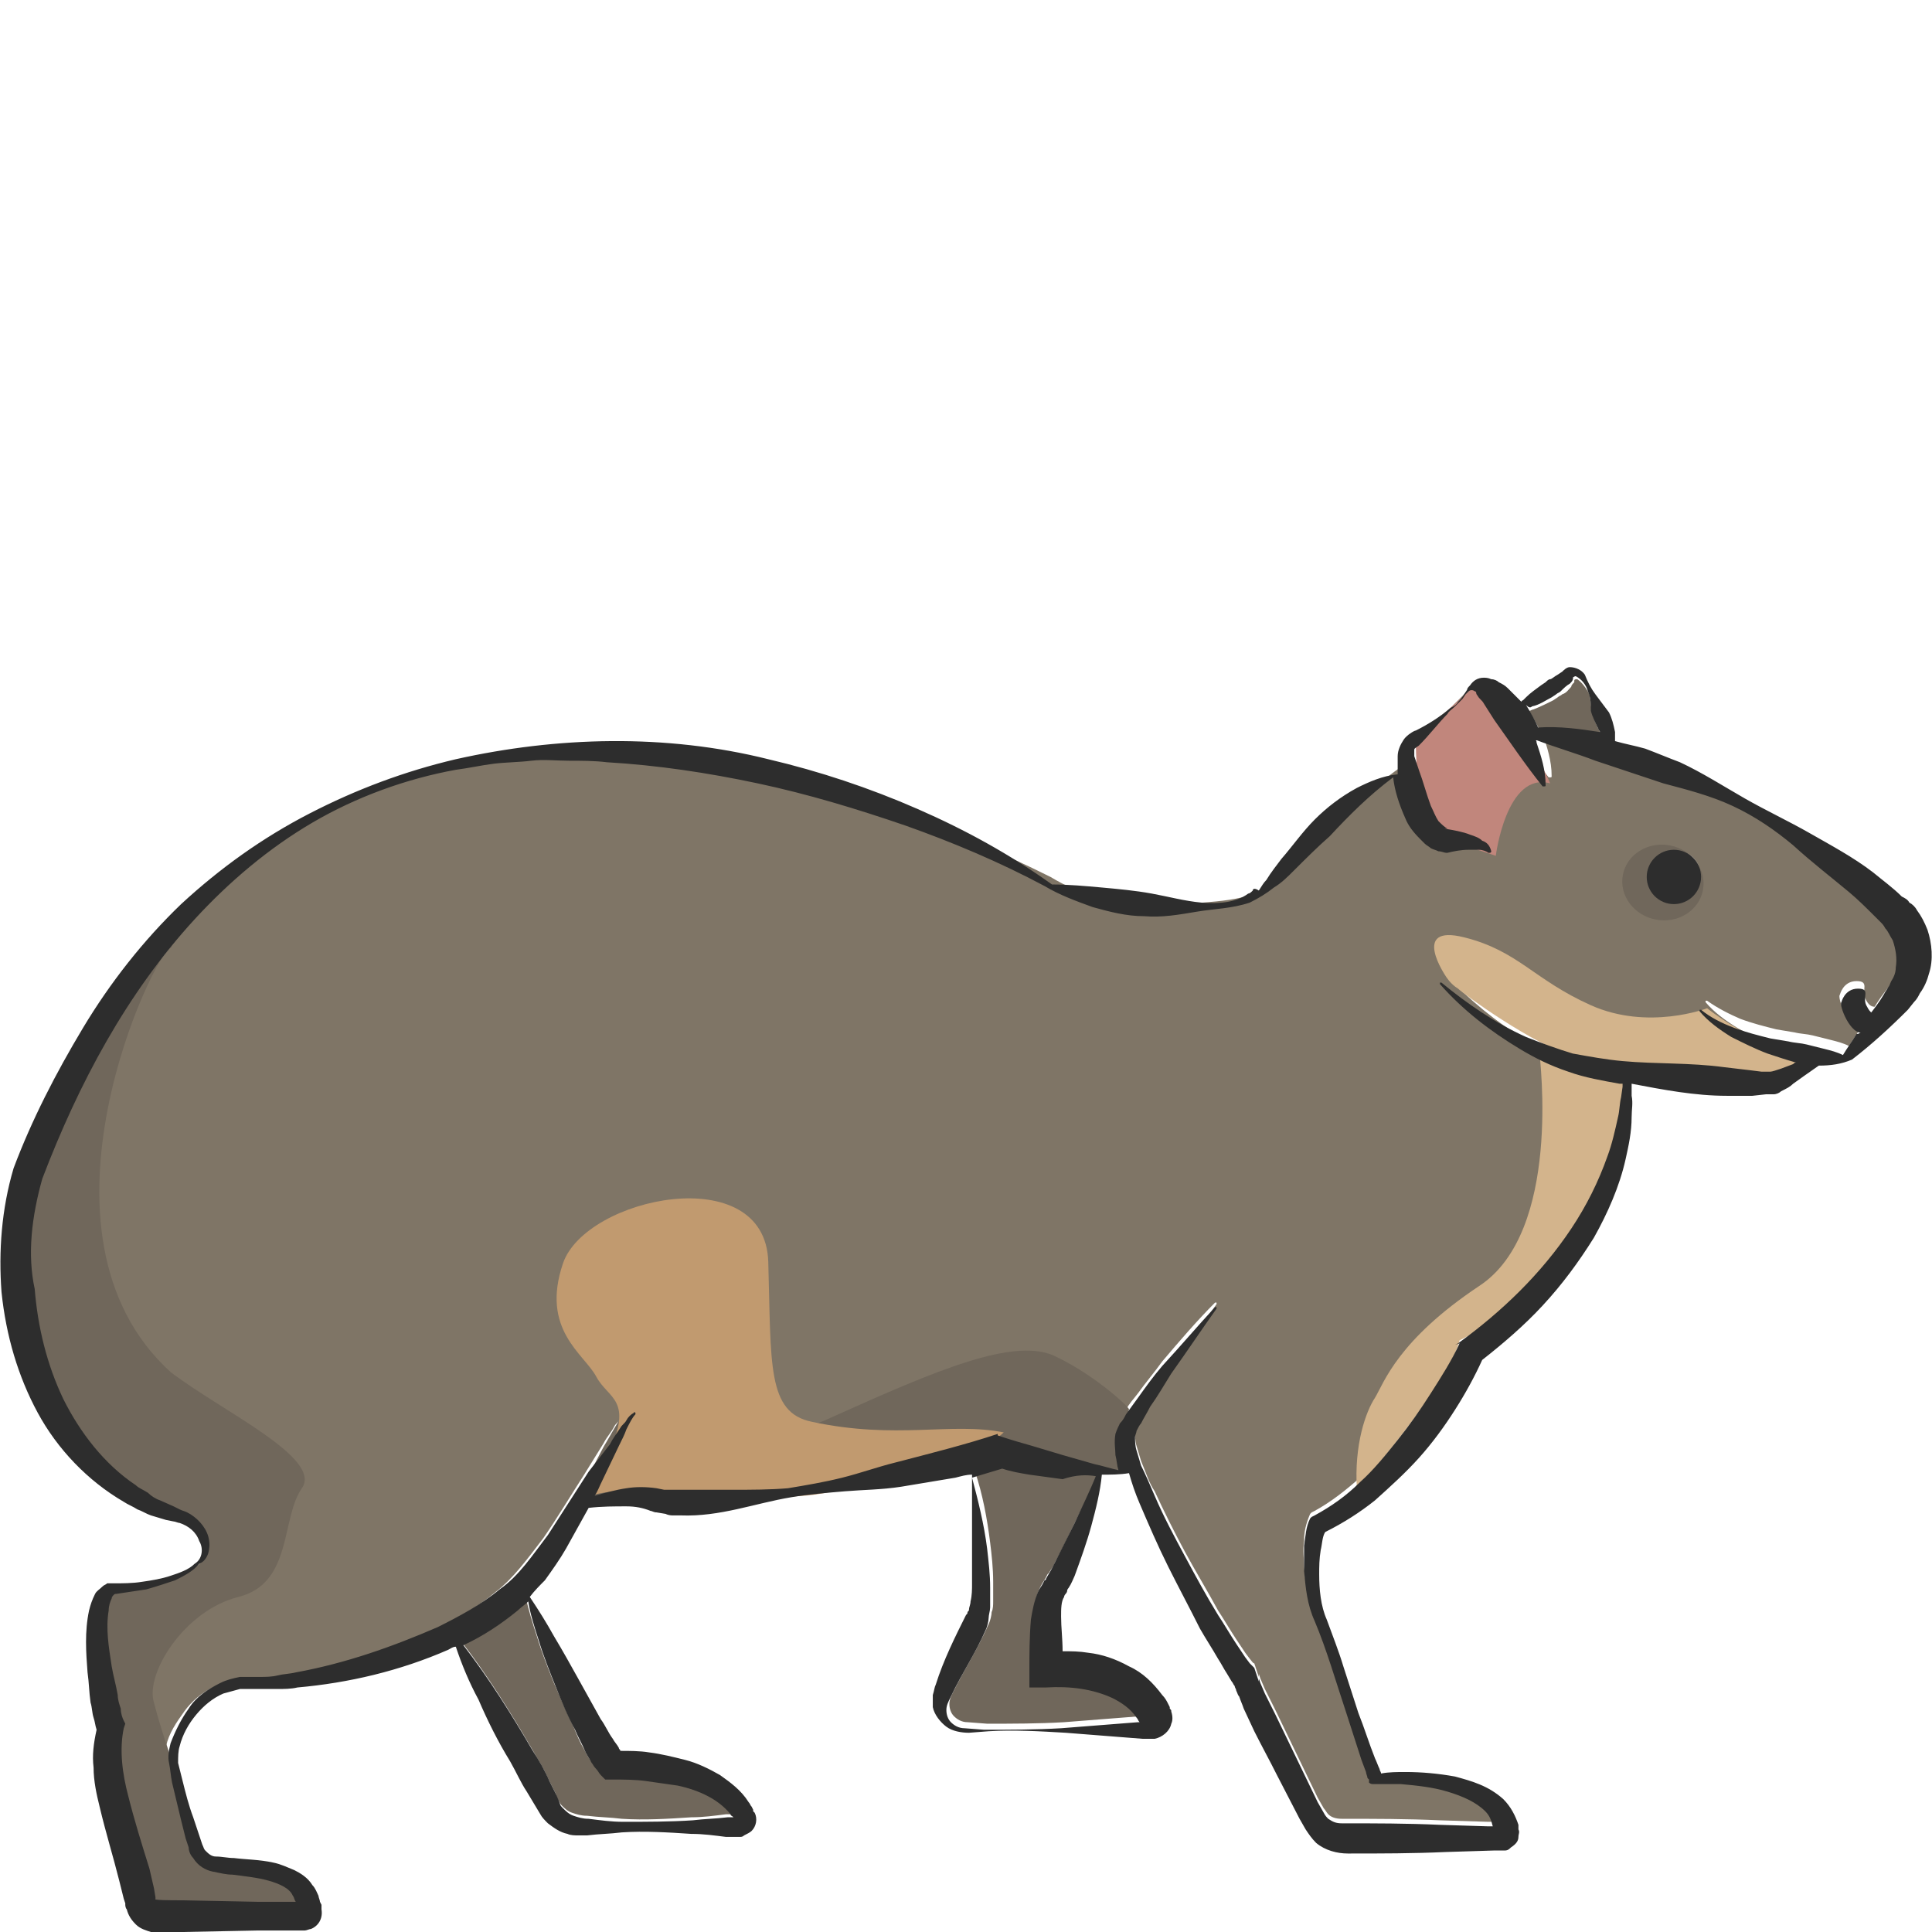 <?xml version="1.0" encoding="utf-8"?>
<!-- Generator: Adobe Illustrator 23.0.0, SVG Export Plug-In . SVG Version: 6.00 Build 0)  -->
<svg version="1.1" id="Layer_1" xmlns="http://www.w3.org/2000/svg" xmlns:xlink="http://www.w3.org/1999/xlink" x="0px" y="0px"
	 viewBox="0 0 128 128" style="enable-background:new 0 0 128 128;" xml:space="preserve">
<style type="text/css">
	.st0{fill:#D3B48C;}
	.st1{fill:#70675B;}
	.st2{fill:#7F7566;}
	.st3{fill:#C1867C;}
	.st4{fill:#C19A6F;}
	.st5{fill:#2D2D2D;}
</style>
<g>
	<path class="st0" d="M76,113.7C76,113.7,76,113.7,76,113.7C76,113.7,76.1,113.7,76,113.7z"/>
	<path class="st0" d="M99.2,121.1C99.2,121.1,99.2,121.1,99.2,121.1C99.2,121.1,99.2,121.2,99.2,121.1L99.2,121.1z"/>
	<path class="st1" d="M106.1,48.7c0-0.1-0.1-0.1-0.1-0.2c-0.2-0.4-0.4-0.8-0.5-1.2c-0.1-0.4-0.1-0.9-0.2-1.3c-0.2-0.4-0.5-0.8-0.8-1
		c-0.1,0-0.2,0-0.2,0.1c0,0,0,0,0,0.1c-0.1,0.1-0.2,0.2-0.2,0.3c-0.2,0.2-0.3,0.4-0.6,0.5c-0.1,0.1-0.2,0.1-0.3,0.2l-0.3,0.2
		c-0.4,0.2-0.8,0.4-1.3,0.6c-0.1,0-0.2,0.1-0.3,0.1c0.3,0.5,0.6,1,0.8,1.5C103.4,48.3,104.7,48.5,106.1,48.7z"/>
	<path class="st2" d="M3.9,92.9c1.1,2.3,2.7,4.3,4.8,5.7c0.2,0.2,0.5,0.3,0.8,0.5c0.3,0.1,0.6,0.3,0.8,0.5l0.9,0.4l0.4,0.2
		c0.2,0.1,0.3,0.1,0.5,0.2c0.6,0.3,1.2,0.9,1.4,1.6c0.1,0.3,0.2,0.7,0,1.1c-0.1,0.3-0.3,0.6-0.6,0.7c-0.4,0.5-1,0.9-1.6,1.1
		c-0.6,0.3-1.3,0.5-1.9,0.6c-0.7,0.2-1.3,0.3-2,0.3c-0.1,0-0.1,0-0.2,0.1c0,0-0.1,0.1-0.1,0.2c-0.1,0.2-0.2,0.5-0.2,0.8
		c-0.1,1.2,0.1,2.5,0.2,3.7c0.1,0.6,0.2,1.3,0.4,1.9c0.1,0.3,0.1,0.6,0.2,0.9c0.1,0.3,0.2,0.6,0.2,0.8l0.1,0.2l-0.1,0.3
		c-0.3,1.4-0.1,2.9,0.3,4.5c0.4,1.6,0.9,3.1,1.4,4.8c0.1,0.4,0.2,0.8,0.3,1.3l0.1,0.6c0,0,0,0,0,0.1c-0.3,0.1,1,0,1.8,0.1l5,0.1
		l2.5,0l0,0c0,0,0,0,0,0c-0.1-0.1-0.1-0.3-0.2-0.4c-0.3-0.5-0.9-0.8-1.6-1c-0.7-0.2-1.5-0.3-2.4-0.4c-0.4-0.1-0.8-0.1-1.3-0.2
		c-0.5-0.1-1-0.5-1.3-0.9c-0.1-0.2-0.3-0.5-0.3-0.7l-0.2-0.6l-0.3-1.2l-0.6-2.5c-0.1-0.4-0.2-0.8-0.2-1.3c0-0.5,0-0.9,0.1-1.3
		c0.2-0.9,0.7-1.6,1.2-2.3c0.5-0.7,1.2-1.3,2.1-1.7c0.4-0.2,0.9-0.3,1.3-0.4c0.2,0,0.5,0,0.7,0l0.6,0c0.4,0,0.8-0.1,1.2-0.1
		c0.4,0,0.8-0.1,1.2-0.2c3.3-0.6,6.4-1.7,9.4-3c1.5-0.7,2.9-1.5,4.1-2.5c1.2-0.9,2.2-2.3,3.2-3.6c0.9-1.3,1.8-2.8,2.7-4.2l1.3-2.1
		c0.2-0.4,0.5-0.7,0.7-1.1c0.1-0.2,0.3-0.3,0.4-0.5c0.1-0.2,0.3-0.3,0.5-0.5c0,0,0.1,0,0.1,0c0,0,0,0.1,0,0.1l0,0
		c-0.2,0.2-0.4,0.7-0.6,1c-0.2,0.4-0.4,0.7-0.5,1.1l-1.1,2.3c-0.2,0.3-0.3,0.6-0.5,1c0.7-0.3,1.3-0.4,2.1-0.5c0.6-0.1,1.3-0.1,2,0
		l0.5,0.1l0.3,0c0.1,0,0.2,0,0.4,0l0.4,0l1.7,0c0.3,0,0.6,0,0.9,0c0.3,0,0.6,0,0.9,0c1.2,0,2.4,0,3.6-0.1c1.2-0.1,2.4-0.4,3.6-0.7
		c1.2-0.3,2.3-0.7,3.5-1c2.3-0.6,4.7-1.2,6.8-1.9l0.4-0.1l0.3,0.1c0.6,0.2,1.3,0.4,2,0.6l2,0.6l2.1,0.6c0.5,0.1,1.1,0.3,1.6,0.4
		c-0.1-0.3-0.2-0.7-0.2-1c-0.1-0.4-0.1-0.8,0-1.4c0.1-0.3,0.2-0.5,0.3-0.7c0.1-0.2,0.2-0.4,0.4-0.6c0.2-0.4,0.5-0.7,0.8-1.1
		c0.5-0.7,1.1-1.4,1.6-2.1c1.1-1.3,2.3-2.7,3.5-3.9c0,0,0.1,0,0.1,0c0,0,0,0.1,0,0.1c-1,1.4-2,2.8-3,4.3c-0.5,0.7-1,1.4-1.4,2.2
		c-0.2,0.4-0.4,0.7-0.6,1.1c-0.1,0.2-0.2,0.4-0.3,0.5c-0.1,0.2-0.2,0.4-0.1,0.4l0,0.1c0,0.1,0,0.5,0.1,0.8c0.1,0.3,0.2,0.7,0.3,1
		c0.3,0.7,0.5,1.4,0.9,2c0.6,1.3,1.3,2.7,2,4c0.7,1.3,1.5,2.6,2.2,3.9c0.4,0.6,0.8,1.3,1.2,1.9c0.2,0.3,0.4,0.6,0.6,0.9l0.3,0.4
		c0.1,0.1,0.2,0.3,0.3,0.3l0.3,0.9c0-0.1,0-0.1,0-0.2c0,0,0-0.1,0-0.1l0,0c0,0,0,0,0,0l0,0.1l0.1,0.3l0.3,0.7l0.7,1.4l1.4,2.9
		l1.4,2.9l0.4,0.7c0.1,0.1,0.2,0.3,0.3,0.4c0.2,0.2,0.5,0.3,0.9,0.3c2.2,0,4.3,0,6.5,0.1l3.2,0.1l0.3,0c-0.1-0.4-0.3-0.7-0.5-1
		c-0.6-0.6-1.6-1.1-2.5-1.3c-1-0.3-2-0.4-3.1-0.5c-0.5,0-1.1,0-1.6,0l-0.2,0c-0.1,0-0.2,0-0.3-0.1l0,0c0,0,0-0.1,0-0.1
		c0,0,0-0.1,0-0.1l-0.1-0.1c-0.1-0.1-0.1-0.3-0.1-0.4l-0.3-0.8l-1-3.1c-0.7-2-1.3-4.1-2.1-6.1c-0.5-1.1-0.6-2.2-0.7-3.3
		c0-0.5-0.1-1.1,0-1.7c0-0.6,0.1-1.1,0.4-1.8l0.1-0.1l0.2-0.1c1.1-0.6,2.1-1.4,3-2.2c0.9-0.9,1.7-1.8,2.5-2.8c0.8-1,1.5-2,2.2-3.1
		c0.7-1.1,1.3-2.2,1.9-3.3l0.1-0.2l0.2-0.1c2.9-2.1,5.5-4.6,7.5-7.6c1-1.5,1.8-3.1,2.4-4.8c0.3-0.8,0.5-1.7,0.7-2.6
		c0.1-0.4,0.1-0.9,0.2-1.3l0.1-0.7l0-0.2c-0.1,0-0.2,0-0.2,0c-1.1-0.2-2.2-0.5-3.4-0.8c-1.1-0.4-2.2-0.9-3.2-1.5
		c-2-1.2-3.8-2.7-5.3-4.3c0,0,0-0.1,0-0.1c0,0,0.1,0,0.1,0l0,0c1.7,1.4,3.6,2.7,5.6,3.6c1,0.5,2,0.9,3.1,1.1c1,0.3,2.2,0.4,3.3,0.5
		c2.2,0.2,4.5,0.2,6.7,0.4l1.7,0.2l0.8,0.1c0.2,0,0.2,0,0.3,0c0.1,0,0.2,0,0.3,0c0.2,0,0.5-0.1,0.7-0.2l0.8-0.3c0.1,0,0.1,0,0.2-0.1
		c-0.6-0.1-1.2-0.3-1.9-0.6c-0.8-0.3-1.7-0.7-2.4-1.1c-0.8-0.5-1.5-1-2.1-1.7c0,0,0-0.1,0-0.1c0,0,0.1,0,0.1,0l0,0
		c0.7,0.5,1.5,0.9,2.2,1.2c0.8,0.3,1.6,0.5,2.4,0.7l0.6,0.1l0.6,0.1c0.4,0.1,0.8,0.1,1.2,0.2c0.4,0.1,0.8,0.2,1.2,0.3
		c0.4,0.1,0.8,0.2,1.2,0.4c0.3-0.5,0.6-0.9,0.9-1.4c-1,0.3-1.7-1.9-1.5-2c0,0,0.2-0.9,1.1-0.9c0.9,0,0.3,0.6,0.6,1.2
		c0.2,0.4,0.4,0.5,0.6,0.5c0.3-0.5,0.6-0.9,1-1.4c0.1-0.2,0.2-0.3,0.3-0.5c0.1-0.1,0.2-0.3,0.2-0.4c0.1-0.3,0.2-0.6,0.3-0.9
		c0.1-0.6,0-1.3-0.2-1.8c-0.1-0.3-0.3-0.6-0.5-0.8c-0.1-0.1-0.2-0.2-0.3-0.4l-0.4-0.4c-0.5-0.6-1.1-1.1-1.7-1.6
		c-1.2-1-2.4-2-3.7-3.1c-1.2-1.1-2.6-2-4-2.6c-1.5-0.7-3.1-1-4.6-1.5c-1.5-0.4-3-1-4.5-1.5c-1.3-0.4-2.7-0.9-4-1.4
		c0,0.1,0,0.1,0.1,0.2c0.3,0.9,0.6,1.8,0.6,2.8c0,0.1,0,0.1-0.1,0.1c0,0-0.1,0-0.1,0c-1.2-1.5-2.2-3-3.2-4.4l-0.7-1.1
		c-0.1-0.2-0.2-0.3-0.4-0.5c-0.1-0.1-0.1-0.1-0.1-0.2c0,0-0.1-0.1-0.1-0.1c-0.1,0-0.3,0-0.4,0c0,0-0.1,0.1-0.2,0.2l-0.2,0.3
		l-0.5,0.5c-0.2,0.2-0.4,0.4-0.5,0.5c-0.6,0.7-1.2,1.4-1.9,2.1c-0.3,0.2-0.2,0.2-0.3,0.3c0,0.1,0,0.2,0,0.2c0,0,0,0,0,0.1l0,0.1
		l0.1,0.3l0.2,0.6c0.2,0.9,0.5,1.7,0.8,2.4c0.1,0.4,0.3,0.7,0.5,1c0.2,0.3,0.4,0.5,0.6,0.5l-0.2,0c0.6,0,1.2,0.1,1.7,0.4
		c0.3,0.1,0.5,0.2,0.8,0.4c0.2,0.2,0.5,0.4,0.6,0.7c0,0.1,0,0.1-0.1,0.1c0,0-0.1,0-0.1,0l0,0c-0.2-0.1-0.4-0.2-0.6-0.2
		c-0.2,0-0.5,0-0.7,0c-0.5,0-1,0.1-1.4,0.2l0,0l-0.1,0c-0.2,0-0.3,0-0.5-0.1c-0.2-0.1-0.3-0.1-0.5-0.2c-0.1-0.1-0.3-0.2-0.4-0.3
		c-0.1-0.1-0.2-0.2-0.3-0.3c-0.4-0.4-0.7-0.9-1-1.4c-0.4-0.9-0.6-1.8-0.8-2.7c-1.6,1.1-2.8,2.5-4.2,3.9c-0.8,0.8-1.6,1.5-2.4,2.3
		c-0.4,0.4-0.8,0.8-1.3,1.1c-0.5,0.4-1,0.7-1.6,1c-1.2,0.4-2.3,0.5-3.5,0.6c-1.2,0.2-2.3,0.3-3.5,0.3c-1.2-0.1-2.3-0.3-3.4-0.6
		c-1.1-0.3-2.2-0.8-3.2-1.4c0,0,0,0,0,0c-3-1.5-6.1-2.8-9.2-4c-3.2-1.2-6.5-2.1-9.8-2.8c-3.3-0.7-6.7-1.2-10-1.4
		c-0.8-0.1-1.7-0.1-2.5-0.1c-0.8,0-1.7,0-2.5,0c-0.8,0.1-1.7,0.1-2.5,0.2c-0.8,0.1-1.7,0.2-2.5,0.4c-3.3,0.7-6.6,1.8-9.5,3.5
		c-2.9,1.7-5.6,3.9-7.8,6.4c-4.5,5-7.7,11-10.1,17.2c-0.7,2.4-1,4.9-0.8,7.4C2.2,88.1,2.8,90.6,3.9,92.9z M110.9,56.3
		c1,0,1.8,0.8,1.8,1.8s-0.8,1.8-1.8,1.8c-1,0-1.8-0.8-1.8-1.8S109.9,56.3,110.9,56.3z M74.3,94.8C74.3,94.8,74.3,94.8,74.3,94.8
		C74.3,94.8,74.3,94.8,74.3,94.8L74.3,94.8z"/>
	<path class="st1" d="M34.2,106.5c-1.1,0.9-2.3,1.7-3.6,2.3c1.7,2.2,3.2,4.6,4.6,7c0.4,0.7,0.8,1.3,1.1,2l0.5,1l0.2,0.5
		c0.1,0.1,0.1,0.2,0.2,0.3c0.2,0.2,0.4,0.4,0.7,0.5c0.3,0.1,0.6,0.2,1,0.2c0.8,0.1,1.5,0.1,2.3,0.2c1.5,0.1,3.1,0,4.6-0.1
		c0.8,0,1.5-0.1,2.3-0.2l0.4,0l0,0c0-0.1-0.1-0.1-0.2-0.2c-0.8-1-2.2-1.5-3.5-1.9c-0.7-0.1-1.4-0.3-2.1-0.3
		c-0.7-0.1-1.5-0.1-2.2-0.1l-0.5,0l-0.3-0.3c-0.1-0.1-0.2-0.3-0.3-0.4c-0.1-0.1-0.2-0.3-0.3-0.4c-0.2-0.3-0.3-0.5-0.4-0.7
		c-0.3-0.5-0.5-1-0.7-1.5c-0.5-1-0.9-2-1.3-2.9c-0.4-1-0.8-2-1.1-3c-0.3-0.9-0.6-1.9-0.8-2.8C34.6,106.1,34.4,106.3,34.2,106.5z"/>
	<path class="st0" d="M48.8,120.4C48.8,120.4,48.8,120.4,48.8,120.4C48.8,120.3,48.8,120.3,48.8,120.4
		C48.8,120.3,48.8,120.3,48.8,120.4C48.7,120.4,48.7,120.4,48.8,120.4L48.8,120.4L48.8,120.4z"/>
	<path class="st0" d="M102,69.8c0,0.3,1.5,11.8-4,15.4c-5.4,3.6-6.3,6.4-6.9,7.4c-0.6,0.9-1.4,3.1-1.2,6.1c6.5-7.6,6.8-9.9,6.8-9.9
		s6.1-2.9,7.7-6.3c1.6-3.3,4.2-9.6,3.2-11.6C104.2,69.9,102,69.8,102,69.8z"/>
	<path class="st3" d="M99.1,56.7c0,0,0.7-5.6,3.6-4.8c-1.1-2.7-4.6-6.7-4.7-6.7s-4.2,3.8-4.2,3.8s0,5.4,1,6.3c1,1,2.5,0.8,2.5,0.8
		L99.1,56.7z"/>
	<path class="st0" d="M95.8,64.7c0,0-2.4-3.5,1.2-2.6c3.6,0.9,4.6,2.8,8.4,4.5c3.8,1.7,7.7,0.2,7.7,0.2s2.9,2.3,5.1,2.5
		c2.2,0.2,2,0.6,1.8,0.7c-0.2,0.1-2.8,1.7-3.4,1.7s-9.1-0.7-12.1-1.6c-3-0.9-7.6-4.3-7.9-4.6C96.1,65.2,95.8,64.7,95.8,64.7z"/>
	<path class="st1" d="M42.8,93.2c0.6,0.3,5.4,3.9,12.3,0.7c6.9-3.1,12.2-5.4,14.9-4c2.7,1.3,5,3.5,4.8,3.5c-0.2,0.1,0.1,2.9-0.1,3.1
		c-0.2,0.2,1.8,1.3-2.1,0.8c-3.9-0.5-7-1.4-8.7-0.7c-1.7,0.8-14.8,3-17.2,2.9c-2.4-0.1-9.1,0.5-8.6-0.2c0.5-0.6,1.7-3.2,2.1-3.8
		c0.4-0.7,1.2-2.1,1.3-2.1C41.8,93.5,42.8,93.2,42.8,93.2z"/>
	<path class="st4" d="M66.5,94.9c-3.5-0.7-7.1,0.5-12.7-0.7c-3-0.6-2.7-3.8-2.9-10.6c-0.2-6.8-12.1-4.3-13.6,0.1s1.4,6,2.2,7.5
		c0.8,1.5,2.5,1.5,0.8,5.1c-1.9,1.6-2.1,3.1-2.1,3.1s2.3-1.1,5.5-0.4c3.2,0.7,6.2,0.3,9.5,0.1s9.5-2.6,10.8-2.9
		C65.4,96,66.5,94.9,66.5,94.9z"/>
	<path class="st1" d="M11.3,62.8c-1,0.2-10.1,18.9,0,28.1c3.4,2.6,10.1,5.7,8.7,7.7c-1.4,2-0.6,6.3-4.2,7.2s-6.2,5.1-5.6,7
		c0.5,2,1.5,4.7,1.5,4.7s1,4.9,1.7,5.5c0.8,0.6,6,1.4,6.4,2.5s0.6,1.5,0.3,1.5c-0.3,0-10.1-0.3-10.3-0.4s-3-10.8-2.5-12.1
		c-0.6-1.9-1.2-9.1-0.3-9.2s1.6-0.2,2.9-0.3c1.3,0,3-1,3.5-1.5c0.5-0.5,0.9-1.7-0.5-2.5s-6.7-2.4-8.4-5.9C2.7,91.6-0.1,82,2.2,76.9
		s7.4-13.8,8-14.1C10.8,62.4,11.6,62.7,11.3,62.8z"/>
	<path class="st1" d="M68.4,97.3c-0.6-0.1-1.2-0.2-1.8-0.4c-0.7,0.3-1.3,0.5-2,0.6c0.5,1.5,0.8,3.1,1,4.7c0.1,0.8,0.2,1.7,0.2,2.6
		c0,0.4,0,0.9,0,1.3c0,0.2,0,0.5-0.1,0.7c0,0.2-0.1,0.6-0.2,0.8c-0.7,1.6-1.6,3-2.3,4.4c-0.2,0.4-0.3,0.6-0.3,0.9
		c0,0.3,0.1,0.6,0.3,0.8c0.2,0.2,0.5,0.4,0.9,0.4l1.3,0.1c1.7,0,3.4,0,5.1-0.1l5.1-0.4l0.1,0c-0.1-0.1-0.1-0.2-0.2-0.3
		c-0.4-0.5-1-1-1.6-1.3c-1.3-0.6-2.9-0.7-4.4-0.7l-1.1,0l0-1.1c0-1.1,0-2.2,0.1-3.4c0.1-0.6,0.1-1.2,0.5-1.9
		c0.1-0.2,0.2-0.3,0.3-0.5l0.1-0.2c0,0,0.1-0.1,0.1-0.1c0.1-0.2,0.3-0.4,0.4-0.7c0.5-0.9,1-2,1.5-3c0.5-1,1-2,1.4-3l0,0
		c0,0,0,0,0-0.1c-0.7,0-1.4,0-2.1-0.1C69.8,97.5,69.1,97.4,68.4,97.3z"/>
	<path class="st5" d="M2.5,93.6c1.3,2.4,3.3,4.5,5.7,5.9c0.3,0.2,0.6,0.3,0.9,0.5c0.3,0.1,0.6,0.3,0.9,0.4l1,0.3l0.5,0.1
		c0.1,0,0.3,0.1,0.4,0.1c0.6,0.2,1.1,0.6,1.3,1.2c0.3,0.5,0.2,1.2-0.3,1.5c0,0,0,0,0,0c-0.4,0.4-1,0.6-1.6,0.8
		c-0.6,0.2-1.2,0.3-1.9,0.4c-0.6,0.1-1.3,0.1-1.9,0.1c-0.1,0-0.2,0-0.4,0C7,105,6.9,105,6.8,105.1c-0.2,0.2-0.4,0.3-0.5,0.5
		c-0.2,0.4-0.3,0.7-0.4,1.1c-0.3,1.4-0.2,2.8-0.1,4.1c0.1,0.7,0.1,1.3,0.2,2c0.1,0.3,0.1,0.7,0.2,1c0.1,0.3,0.1,0.5,0.2,0.8
		c-0.2,0.9-0.3,1.7-0.2,2.5c0,0.9,0.2,1.8,0.4,2.6c0.4,1.7,0.9,3.3,1.3,4.9c0.1,0.4,0.2,0.8,0.3,1.2l0.1,0.3l0,0.1
		c0,0,0,0.2,0.1,0.3c0.1,0.4,0.3,0.7,0.6,1c0.3,0.3,0.7,0.4,1,0.5c0.5,0.1,0.6,0,0.8,0l1.3,0l5-0.1l2.5,0l0.3,0l0.1,0
		c0.1,0,0.1,0,0.2,0c0.1,0,0.3-0.1,0.4-0.1c0.5-0.2,0.8-0.7,0.7-1.3c0-0.1,0-0.1,0-0.2l0-0.1l-0.1-0.2c0-0.1-0.1-0.3-0.1-0.4
		c-0.1-0.2-0.2-0.5-0.4-0.7c-0.3-0.5-0.8-0.8-1.2-1c-0.5-0.2-0.9-0.4-1.4-0.5c-0.9-0.2-1.8-0.2-2.6-0.3c-0.4,0-0.8-0.1-1.2-0.1
		c-0.3,0-0.5-0.2-0.7-0.4c-0.1-0.1-0.1-0.2-0.2-0.4l-0.2-0.6l-0.4-1.2c-0.3-0.8-0.5-1.6-0.7-2.4c-0.1-0.4-0.2-0.8-0.3-1.2
		c0-0.4,0-0.8,0.1-1.1c0.2-0.8,0.6-1.5,1.1-2.1c0.5-0.6,1.1-1.1,1.8-1.4c0.4-0.1,0.7-0.2,1.1-0.3c0.2,0,0.4,0,0.6,0l0.6,0
		c0.4,0,0.9,0,1.3,0c0.4,0,0.9,0,1.3-0.1c3.4-0.3,6.8-1.1,10-2.5c0.2-0.1,0.3-0.2,0.5-0.2c0.4,1.2,0.9,2.4,1.5,3.5
		c0.6,1.4,1.3,2.8,2.1,4.1c0.4,0.7,0.7,1.4,1.1,2l0.6,1l0.3,0.5c0.1,0.2,0.3,0.4,0.5,0.6c0.4,0.3,0.8,0.6,1.3,0.7
		c0.2,0.1,0.5,0.1,0.7,0.1c0.3,0,0.4,0,0.6,0c0.8-0.1,1.5-0.1,2.3-0.2c1.5-0.1,3.1,0,4.6,0.1c0.8,0,1.5,0.1,2.3,0.2l0.6,0l0.1,0
		l0.2,0c0.1,0,0.2,0,0.3-0.1c0.2-0.1,0.4-0.2,0.5-0.3c0.3-0.3,0.4-0.8,0.2-1.2l-0.1-0.1l0-0.1l-0.1-0.2c-0.1-0.1-0.1-0.2-0.2-0.3
		c-0.5-0.8-1.2-1.3-1.9-1.8c-0.7-0.4-1.5-0.8-2.3-1c-0.8-0.2-1.6-0.4-2.4-0.5c-0.6-0.1-1.3-0.1-1.9-0.1c0-0.1-0.1-0.1-0.1-0.2
		c-0.1-0.2-0.3-0.4-0.4-0.6c-0.3-0.4-0.5-0.9-0.8-1.3c-0.5-0.9-1-1.8-1.5-2.7c-0.5-0.9-1-1.8-1.6-2.8c-0.5-0.9-1-1.7-1.6-2.6
		c0.3-0.4,0.7-0.8,1-1.1c0.5-0.7,1-1.4,1.4-2.1c0.5-0.9,1-1.8,1.5-2.7c0.9-0.1,1.7-0.1,2.5-0.1c0.6,0,1.1,0.1,1.6,0.3
		c0.1,0,0.2,0.1,0.4,0.1l0.6,0.1c0.2,0.1,0.4,0.1,0.5,0.1l0.5,0c2.6,0.1,4.9-0.8,7.3-1.2c1.2-0.2,2.4-0.3,3.6-0.4
		c1.2-0.1,2.4-0.1,3.7-0.3c1.2-0.2,2.4-0.4,3.6-0.6c0.4-0.1,0.7-0.2,1.1-0.2c0,1.6,0,3.2,0,4.7c0,0.8,0,1.7,0,2.5
		c0,0.4,0,0.8-0.1,1.2c0,0.2-0.1,0.4-0.1,0.5c0,0.1,0,0.1-0.1,0.2c0,0.1,0,0.1-0.1,0.2c-0.7,1.4-1.5,3-2,4.6
		c-0.1,0.2-0.1,0.4-0.2,0.7c0,0.3,0,0.6,0,0.8c0.1,0.5,0.5,1,0.9,1.3c0.4,0.3,1,0.4,1.5,0.4l1.3-0.1c1.7-0.1,3.4,0,5.1,0.1l5.1,0.4
		l0.3,0c0.1,0,0.2,0,0.5,0c0.5-0.1,1-0.5,1.1-1c0.1-0.2,0.1-0.5,0-0.8c0-0.1,0-0.1-0.1-0.2l0-0.1l-0.1-0.2c-0.1-0.2-0.2-0.4-0.4-0.6
		c-0.6-0.8-1.3-1.5-2.2-1.9c-0.9-0.5-1.8-0.8-2.7-0.9c-0.6-0.1-1.1-0.1-1.7-0.1c0-0.8-0.1-1.6-0.1-2.3c0-0.5,0-1,0.2-1.3
		c0-0.1,0.1-0.2,0.1-0.2c0,0,0.1-0.1,0.1-0.2c0-0.1,0.1-0.2,0.1-0.2c0.2-0.3,0.3-0.6,0.4-0.8c0.4-1.1,0.8-2.2,1.1-3.3
		c0.3-1.1,0.6-2.3,0.7-3.4c0.6,0,1.2,0,1.8-0.1c0.2,0.7,0.4,1.3,0.7,2c0.6,1.4,1.2,2.8,1.9,4.2c0.7,1.4,1.4,2.7,2.1,4.1
		c0.4,0.7,0.8,1.3,1.2,2c0.2,0.3,0.4,0.7,0.6,1l0.3,0.5c0.1,0.1,0.1,0.2,0.2,0.3c0,0,0,0,0,0c0,0.1,0.1,0.2,0.1,0.3
		c0.1,0.2,0.1,0.3,0.2,0.4c0.1,0.3,0.2,0.5,0.3,0.8l0.7,1.5c0.5,1,1,1.9,1.5,2.9l1.5,2.9l0.4,0.7c0.2,0.3,0.4,0.6,0.7,0.9
		c0.6,0.5,1.4,0.7,2.1,0.7c2.2,0,4.3,0,6.5-0.1l3.2-0.1l0.4,0l0.1,0c0.1,0,0.2,0,0.2,0c0.2,0,0.3-0.1,0.4-0.2
		c0.3-0.2,0.5-0.4,0.5-0.7c0-0.2,0.1-0.3,0-0.5l0-0.1l0-0.1l0-0.1c-0.2-0.6-0.5-1.2-1-1.7c-1-0.9-2.1-1.2-3.2-1.5
		c-1.1-0.2-2.2-0.3-3.3-0.3c-0.5,0-1.1,0-1.6,0.1c0-0.1-0.1-0.2-0.1-0.3c-0.1-0.2-0.2-0.5-0.3-0.7c-0.4-1-0.7-2-1.1-3l-1-3.1
		c-0.3-1-0.7-2-1.1-3.1c-0.4-0.9-0.5-2-0.5-3c0-0.5,0-1,0.1-1.6c0.1-0.4,0.1-0.9,0.3-1.2c1.2-0.6,2.3-1.3,3.3-2.1
		c1-0.9,2-1.8,2.9-2.8c0.9-1,1.7-2.1,2.4-3.2c0.7-1.1,1.3-2.2,1.8-3.3c1.4-1.1,2.8-2.3,4-3.6c1.3-1.4,2.4-2.9,3.4-4.5
		c0.9-1.6,1.7-3.4,2.1-5.2c0.2-0.9,0.4-1.8,0.4-2.8c0-0.5,0.1-0.9,0-1.4l0-0.7l0-0.1c2.1,0.4,4.2,0.8,6.3,0.8c0.6,0,1.1,0,1.7,0
		l0.9-0.1c0.1,0,0.3,0,0.5,0c0.2,0,0.4-0.1,0.5-0.2c0.4-0.2,0.6-0.3,0.8-0.5l0.7-0.5c0.3-0.2,0.7-0.5,1-0.7c0.8,0,1.5-0.1,2.2-0.4
		c0,0,0,0,0,0c0,0,0,0,0,0c1.3-1,2.5-2.1,3.7-3.3l0.4-0.5c0.2-0.2,0.3-0.4,0.4-0.6c0.3-0.4,0.5-0.9,0.6-1.3c0.3-0.9,0.2-2-0.1-2.9
		c-0.2-0.5-0.4-0.9-0.7-1.3c-0.1-0.2-0.3-0.4-0.5-0.5c-0.1-0.2-0.3-0.3-0.5-0.4c-0.6-0.6-1.3-1.1-1.9-1.6c-1.3-1-2.8-1.8-4.2-2.6
		c-1.4-0.8-2.9-1.5-4.3-2.3c-1.4-0.8-2.8-1.7-4.3-2.4c-0.8-0.3-1.5-0.6-2.3-0.9c-0.7-0.2-1.3-0.3-2-0.5c0-0.2,0-0.4,0-0.6
		c-0.1-0.5-0.2-0.9-0.4-1.3c-0.3-0.4-0.6-0.8-0.9-1.2c-0.3-0.4-0.5-0.8-0.7-1.3c-0.2-0.3-0.6-0.5-1-0.5c-0.2,0-0.4,0.2-0.5,0.3
		l-0.3,0.2c-0.2,0.1-0.4,0.3-0.5,0.3c-0.1,0-0.2,0.1-0.3,0.2l-0.3,0.2c-0.4,0.3-0.7,0.5-1,0.8l-0.2,0.2c0,0-0.1,0-0.1,0.1
		c-0.3-0.3-0.6-0.6-0.9-0.9c-0.2-0.2-0.4-0.3-0.6-0.4c-0.1-0.1-0.3-0.2-0.5-0.2c-0.2-0.1-0.4-0.1-0.5-0.1c-0.4,0-0.7,0.2-0.9,0.5
		c-0.1,0.1-0.2,0.2-0.2,0.3l-0.2,0.3c-0.1,0.2-0.3,0.4-0.4,0.5c-0.1,0.2-0.3,0.3-0.5,0.4c-0.7,0.6-1.5,1.1-2.3,1.5
		c-0.1,0-0.6,0.3-0.8,0.6c-0.2,0.3-0.4,0.7-0.4,1.1c0,0.1,0,0.2,0,0.3l0,0.2l0,0.4l0,0.3c-1,0.1-1.9,0.5-2.7,0.9
		c-1.1,0.6-2,1.3-2.8,2.1c-0.8,0.8-1.5,1.8-2.2,2.6c-0.3,0.4-0.7,0.9-1,1.4c-0.2,0.2-0.3,0.4-0.5,0.7C83.1,58.8,83,58.9,83,59
		c-0.1,0.1-0.2,0.2-0.3,0.2c-0.8,0.6-2,0.7-3.1,0.6c-1.1-0.1-2.2-0.4-3.3-0.6c-1.1-0.2-2.2-0.3-3.3-0.4c-1.1-0.1-2.2-0.2-3.3-0.2
		c-2.8-2-5.7-3.6-8.9-5c-3.2-1.4-6.5-2.5-9.9-3.3c-6.8-1.7-14-1.5-20.7,0c-3.4,0.8-6.6,2-9.7,3.6c-3.1,1.6-5.9,3.6-8.5,6
		c-2.5,2.4-4.7,5.2-6.5,8.2c-1.8,3-3.4,6.1-4.6,9.3l0,0l0,0c-0.8,2.7-1,5.5-0.8,8.2C0.4,88.5,1.2,91.2,2.5,93.6z M76,113.7
		C76.1,113.7,76,113.7,76,113.7C76,113.7,76,113.7,76,113.7z M48.7,120.4C48.8,120.3,48.8,120.3,48.7,120.4
		C48.8,120.3,48.8,120.3,48.7,120.4C48.8,120.4,48.8,120.4,48.7,120.4L48.7,120.4L48.7,120.4C48.7,120.4,48.7,120.4,48.7,120.4z
		 M35.7,108.7c0.3,1,0.7,2,1.1,3c0.4,1,0.8,2,1.3,2.9c0.2,0.5,0.5,1,0.7,1.5c0.1,0.2,0.3,0.5,0.4,0.7c0.1,0.1,0.1,0.2,0.3,0.4
		c0.1,0.1,0.2,0.3,0.3,0.4l0.3,0.3l0.5,0c0.7,0,1.5,0,2.2,0.1c0.7,0.1,1.4,0.2,2.1,0.3c1.4,0.3,2.7,0.9,3.5,1.9
		c0,0.1,0.1,0.1,0.2,0.2l0,0l-0.4,0c-0.8,0.1-1.5,0.1-2.3,0.2c-1.5,0.1-3.1,0.1-4.6,0.1c-0.8,0-1.5-0.1-2.3-0.2
		c-0.4,0-0.7-0.1-1-0.2c-0.3-0.1-0.5-0.3-0.7-0.5c-0.1-0.1-0.2-0.2-0.2-0.3l-0.2-0.5l-0.5-1c-0.3-0.7-0.7-1.4-1.1-2
		c-1.4-2.4-2.9-4.8-4.6-7c1.3-0.6,2.5-1.4,3.6-2.3c0.2-0.2,0.5-0.4,0.7-0.6C35.1,106.8,35.4,107.8,35.7,108.7z M72.6,97.8L72.6,97.8
		c-0.4,1-0.9,2-1.4,3.1c-0.5,1-1,2-1.5,3c-0.1,0.2-0.3,0.5-0.4,0.7c0,0.1-0.1,0.1-0.1,0.1l-0.1,0.2c-0.1,0.2-0.2,0.3-0.3,0.5
		c-0.3,0.7-0.4,1.3-0.5,1.9c-0.1,1.2-0.1,2.3-0.1,3.4l0,1.1l1.1,0c1.6-0.1,3.1,0.1,4.4,0.7c0.6,0.3,1.2,0.7,1.6,1.3
		c0.1,0.1,0.1,0.2,0.2,0.3l-0.1,0l-5.1,0.4c-1.7,0.1-3.4,0.1-5.1,0.1l-1.3-0.1c-0.4,0-0.7-0.2-0.9-0.4c-0.2-0.2-0.3-0.5-0.3-0.8
		c0-0.3,0.1-0.5,0.3-0.9c0.7-1.5,1.6-2.8,2.3-4.4c0.1-0.2,0.2-0.6,0.2-0.8c0-0.2,0.1-0.5,0.1-0.7c0-0.5,0-0.9,0-1.3
		c0-0.9-0.1-1.7-0.2-2.6c-0.2-1.6-0.6-3.2-1-4.7c0.7-0.2,1.3-0.4,2-0.6c0.6,0.2,1.2,0.3,1.8,0.4c0.7,0.1,1.5,0.2,2.2,0.3
		C71.3,97.7,72,97.7,72.6,97.8C72.7,97.7,72.6,97.7,72.6,97.8z M99.2,121.1L99.2,121.1C99.2,121.2,99.2,121.1,99.2,121.1
		C99.2,121.1,99.2,121.1,99.2,121.1z M101.5,46.8c0.5-0.1,0.9-0.4,1.3-0.6l0.3-0.2c0.1-0.1,0.2-0.1,0.3-0.2c0.2-0.2,0.4-0.4,0.6-0.5
		c0.1-0.1,0.2-0.2,0.2-0.3c0.1-0.1,0,0,0-0.1c0,0,0.1-0.1,0.2-0.1c0.4,0.2,0.7,0.6,0.8,1c0.2,0.4,0.2,0.9,0.2,1.3
		c0.1,0.4,0.3,0.8,0.5,1.2c0,0.1,0.1,0.1,0.1,0.2c-1.3-0.2-2.7-0.4-4.1-0.3c-0.2-0.5-0.5-1-0.8-1.5
		C101.3,46.9,101.4,46.9,101.5,46.8z M2.8,78.1c2.4-6.3,5.6-12.3,10.1-17.2c2.3-2.5,4.9-4.7,7.8-6.4c2.9-1.7,6.2-2.9,9.5-3.5
		c0.8-0.1,1.7-0.3,2.5-0.4c0.8-0.1,1.7-0.1,2.5-0.2c0.8-0.1,1.7,0,2.5,0c0.8,0,1.7,0,2.5,0.1c3.4,0.2,6.7,0.7,10,1.4
		c3.3,0.7,6.6,1.7,9.8,2.8c3.1,1.1,6.2,2.4,9.2,4c0,0,0,0,0,0c1,0.6,2.1,1,3.2,1.4c1.1,0.3,2.2,0.6,3.4,0.6c1.2,0.1,2.3-0.1,3.5-0.3
		c1.2-0.2,2.3-0.2,3.5-0.6c0.6-0.3,1.1-0.6,1.6-1c0.5-0.3,0.9-0.7,1.3-1.1c0.8-0.8,1.6-1.6,2.4-2.3c1.3-1.4,2.6-2.7,4.2-3.9
		c0.1,0.9,0.4,1.8,0.8,2.7c0.2,0.5,0.5,0.9,1,1.4c0.1,0.1,0.2,0.2,0.3,0.3c0.1,0.1,0.3,0.2,0.4,0.3c0.2,0.1,0.3,0.1,0.5,0.2
		c0.2,0,0.4,0.1,0.5,0.1l0.1,0l0,0c0.4-0.1,0.9-0.2,1.4-0.2c0.2,0,0.5,0,0.7,0c0.2,0,0.5,0.1,0.6,0.2l0,0c0,0,0.1,0,0.1,0
		c0.1,0,0.1-0.1,0.1-0.1c-0.1-0.4-0.3-0.6-0.6-0.7c-0.2-0.2-0.5-0.3-0.8-0.4c-0.5-0.2-1.1-0.3-1.7-0.4l0.2,0
		c-0.2-0.1-0.4-0.3-0.6-0.5c-0.2-0.3-0.3-0.6-0.5-1c-0.3-0.8-0.5-1.6-0.8-2.4l-0.2-0.6l-0.1-0.3l0-0.1c0,0,0,0,0-0.1
		c0-0.1,0-0.1,0-0.2c0-0.1,0-0.1,0.3-0.3c0.7-0.7,1.3-1.5,1.9-2.1c0.1-0.2,0.3-0.3,0.5-0.5l0.5-0.5l0.2-0.3c0.1-0.1,0.2-0.2,0.2-0.2
		c0.1-0.1,0.3-0.1,0.4,0c0.1,0,0.1,0.1,0.1,0.1c0,0,0,0.1,0.1,0.2c0.1,0.2,0.3,0.3,0.4,0.5l0.7,1.1c1,1.4,2,2.9,3.2,4.4
		c0,0,0.1,0,0.1,0c0.1,0,0.1,0,0.1-0.1c0-1-0.3-1.9-0.6-2.8c0-0.1,0-0.1-0.1-0.2c1.3,0.5,2.7,0.9,4,1.4c1.5,0.5,3,1,4.5,1.5
		c1.5,0.4,3.1,0.8,4.6,1.5c1.5,0.7,2.8,1.6,4,2.6c1.2,1.1,2.5,2.1,3.7,3.1c0.6,0.5,1.2,1.1,1.7,1.6l0.4,0.4c0.1,0.1,0.2,0.2,0.3,0.4
		c0.2,0.2,0.3,0.5,0.5,0.8c0.2,0.6,0.3,1.2,0.2,1.8c0,0.3-0.1,0.6-0.3,0.9c-0.1,0.2-0.1,0.3-0.2,0.4c-0.1,0.2-0.2,0.3-0.3,0.5
		c-0.3,0.5-0.6,0.9-1,1.4c0.1,0,0.3,0,0.6,0c0.6,0-0.3,0.7-1.3,1.2c0,0-0.1,0-0.1,0c-0.3,0.5-0.6,0.9-0.9,1.4
		c-0.4-0.2-0.8-0.3-1.2-0.4c-0.4-0.1-0.8-0.2-1.2-0.3c-0.4-0.1-0.8-0.1-1.2-0.2l-0.6-0.1l-0.6-0.1c-0.8-0.2-1.6-0.4-2.4-0.7
		c-0.8-0.3-1.6-0.7-2.2-1.2l0,0c0,0-0.1,0-0.1,0c0,0,0,0.1,0,0.1c0.6,0.7,1.3,1.2,2.1,1.7c0.8,0.4,1.6,0.8,2.4,1.1
		c0.6,0.2,1.2,0.4,1.9,0.6c-0.1,0-0.1,0-0.2,0.1l-0.8,0.3c-0.3,0.1-0.6,0.2-0.7,0.2c-0.1,0-0.2,0-0.3,0c-0.1,0-0.2,0-0.3,0l-0.8-0.1
		l-1.7-0.2c-2.2-0.3-4.5-0.2-6.7-0.4c-1.1-0.1-2.2-0.3-3.3-0.5c-1-0.3-2.1-0.7-3.1-1.1c-2-0.9-3.9-2.2-5.6-3.6l0,0c0,0-0.1,0-0.1,0
		c0,0,0,0.1,0,0.1c1.5,1.7,3.3,3.1,5.3,4.3c1,0.6,2,1.1,3.2,1.5c1.1,0.4,2.3,0.6,3.4,0.8c0.1,0,0.2,0,0.2,0l0,0.2l-0.1,0.7
		c-0.1,0.4-0.1,0.9-0.2,1.3c-0.2,0.9-0.4,1.8-0.7,2.6c-0.6,1.7-1.4,3.3-2.4,4.8c-2,3-4.6,5.5-7.5,7.6l-0.2,0.1L96.7,89
		c-0.5,1.1-1.2,2.2-1.9,3.3c-0.7,1.1-1.4,2.1-2.2,3.1c-0.8,1-1.6,2-2.5,2.8c-0.9,0.9-1.9,1.6-3,2.2l-0.2,0.1l-0.1,0.1
		c-0.3,0.6-0.3,1.2-0.4,1.8c0,0.6,0,1.1,0,1.7c0.1,1.1,0.2,2.2,0.7,3.3c0.8,1.9,1.4,4,2.1,6.1l1,3.1l0.3,0.8c0,0.1,0.1,0.3,0.1,0.4
		l0.1,0.1c0,0,0,0,0,0.1c0,0,0,0,0,0.1l0,0c0.1,0.1,0.2,0.1,0.3,0.1l0.2,0c0.5,0,1.1,0,1.6,0c1.1,0.1,2.1,0.2,3.1,0.5
		c1,0.3,1.9,0.7,2.5,1.3c0.3,0.3,0.4,0.6,0.5,1l-0.3,0l-3.2-0.1c-2.2-0.1-4.3-0.1-6.5-0.1c-0.4,0-0.6-0.1-0.9-0.3
		c-0.1-0.1-0.2-0.2-0.3-0.4l-0.4-0.7l-1.4-2.9l-1.4-2.9l-0.7-1.4l-0.3-0.7l-0.1-0.3l0-0.1c0,0,0,0,0,0l0,0c0,0,0,0,0,0.1
		c0,0.1,0,0.1,0,0.2l-0.3-0.9c0,0-0.2-0.2-0.3-0.3l-0.3-0.4c-0.2-0.3-0.4-0.6-0.6-0.9c-0.4-0.6-0.8-1.3-1.2-1.9
		c-0.8-1.3-1.5-2.6-2.2-3.9c-0.7-1.3-1.4-2.6-2-4c-0.3-0.7-0.6-1.4-0.9-2c-0.1-0.3-0.2-0.7-0.3-1c-0.1-0.3-0.1-0.7-0.1-0.8l0-0.1
		c0-0.1,0.1-0.3,0.1-0.4c0.1-0.2,0.2-0.4,0.3-0.5c0.2-0.4,0.4-0.7,0.6-1.1c0.5-0.7,0.9-1.4,1.4-2.2c1-1.4,2-2.9,3-4.3
		c0,0,0-0.1,0-0.1c0,0-0.1,0-0.1,0c-1.2,1.3-2.3,2.6-3.5,3.9c-0.6,0.7-1.1,1.4-1.6,2.1c-0.3,0.4-0.5,0.7-0.8,1.1
		c-0.1,0.2-0.2,0.4-0.4,0.6c-0.1,0.2-0.2,0.4-0.3,0.7c-0.1,0.6,0,1,0,1.4c0.1,0.4,0.1,0.7,0.2,1c-0.5-0.1-1.1-0.3-1.6-0.4l-2.1-0.6
		l-2-0.6c-0.7-0.2-1.4-0.4-2-0.6l-0.3-0.1L66.1,95c-2.1,0.7-4.5,1.3-6.8,1.9c-1.2,0.3-2.3,0.7-3.5,1c-1.2,0.3-2.4,0.5-3.6,0.7
		c-1.2,0.1-2.4,0.1-3.6,0.1c-0.3,0-0.6,0-0.9,0c-0.3,0-0.6,0-0.9,0l-1.7,0l-0.4,0c-0.1,0-0.3,0-0.4,0l-0.3,0l-0.5-0.1
		c-0.7-0.1-1.4-0.1-2,0c-0.7,0.1-1.4,0.3-2.1,0.5c0.2-0.3,0.3-0.6,0.5-1l1.1-2.3c0.2-0.4,0.4-0.8,0.5-1.1c0.2-0.4,0.4-0.8,0.6-1l0,0
		c0,0,0-0.1,0-0.1c0,0-0.1-0.1-0.1,0c-0.2,0.1-0.4,0.3-0.5,0.5c-0.1,0.2-0.3,0.3-0.4,0.5c-0.2,0.3-0.5,0.7-0.7,1.1L39,97.5
		c-0.9,1.4-1.8,2.8-2.7,4.2c-1,1.3-1.9,2.7-3.2,3.6c-1.2,1-2.7,1.8-4.1,2.5c-3,1.3-6.1,2.4-9.4,3c-0.4,0.1-0.8,0.1-1.2,0.2
		c-0.4,0.1-0.8,0.1-1.2,0.1l-0.6,0c-0.2,0-0.5,0-0.7,0c-0.5,0.1-0.9,0.2-1.3,0.4c-0.8,0.4-1.6,0.9-2.1,1.7c-0.5,0.7-0.9,1.5-1.2,2.3
		c-0.1,0.4-0.2,0.9-0.1,1.3c0.1,0.5,0.1,0.8,0.2,1.3l0.6,2.5l0.3,1.2l0.2,0.6c0,0.2,0.1,0.5,0.3,0.7c0.3,0.5,0.8,0.8,1.3,0.9
		c0.5,0.1,0.9,0.2,1.3,0.2c0.8,0.1,1.7,0.2,2.4,0.4c0.7,0.2,1.4,0.5,1.6,1c0.1,0.1,0.1,0.3,0.2,0.4c0,0,0,0,0,0l0,0l-2.5,0l-5-0.1
		c-0.8,0-2,0-1.8-0.1c0,0,0,0,0-0.1l-0.1-0.6c-0.1-0.4-0.2-0.9-0.3-1.3c-0.5-1.6-1-3.2-1.4-4.8c-0.4-1.5-0.6-3.1-0.3-4.5l0.1-0.3
		l-0.1-0.2c-0.1-0.2-0.2-0.5-0.2-0.8c-0.1-0.3-0.2-0.6-0.2-0.9c-0.1-0.6-0.3-1.3-0.4-1.9c-0.2-1.3-0.4-2.5-0.2-3.7
		c0-0.3,0.1-0.6,0.2-0.8c0-0.1,0.1-0.2,0.1-0.2c0.1-0.1,0.1-0.1,0.2-0.1c0.7-0.1,1.3-0.2,2-0.3c0.7-0.2,1.3-0.4,1.9-0.6
		c0.6-0.3,1.2-0.6,1.6-1.1c0.3-0.1,0.5-0.4,0.6-0.7c0.1-0.4,0.1-0.7,0-1.1c-0.2-0.7-0.8-1.3-1.4-1.6c-0.2-0.1-0.3-0.1-0.5-0.2
		l-0.4-0.2l-0.9-0.4c-0.3-0.1-0.6-0.3-0.8-0.5c-0.3-0.2-0.6-0.3-0.8-0.5c-2.1-1.4-3.7-3.5-4.8-5.7c-1.1-2.3-1.7-4.8-1.9-7.3
		C1.8,83.1,2.1,80.6,2.8,78.1z"/>
	<path class="st5" d="M74.3,94.8L74.3,94.8C74.3,94.8,74.3,94.8,74.3,94.8C74.3,94.8,74.3,94.8,74.3,94.8z"/>
	<ellipse transform="matrix(0.185 -0.983 0.983 0.185 32.298 155.874)" class="st1" cx="110.1" cy="58.5" rx="2.5" ry="2.7"/>
	<ellipse class="st5" cx="110.9" cy="58.1" rx="1.8" ry="1.8"/>
	<path class="st5" d="M123.7,66.7c-0.4-0.6,0.3-1.2-0.6-1.2c-0.9,0-1.1,0.9-1.1,0.9c-0.2,0.1,0.6,2.3,1.5,2c0,0,0.1,0,0.1,0
		c1-0.5,1.9-1.2,1.3-1.2c-0.3,0-0.4,0-0.6,0C124.1,67.2,123.9,67.1,123.7,66.7z"/>
</g>
</svg>
